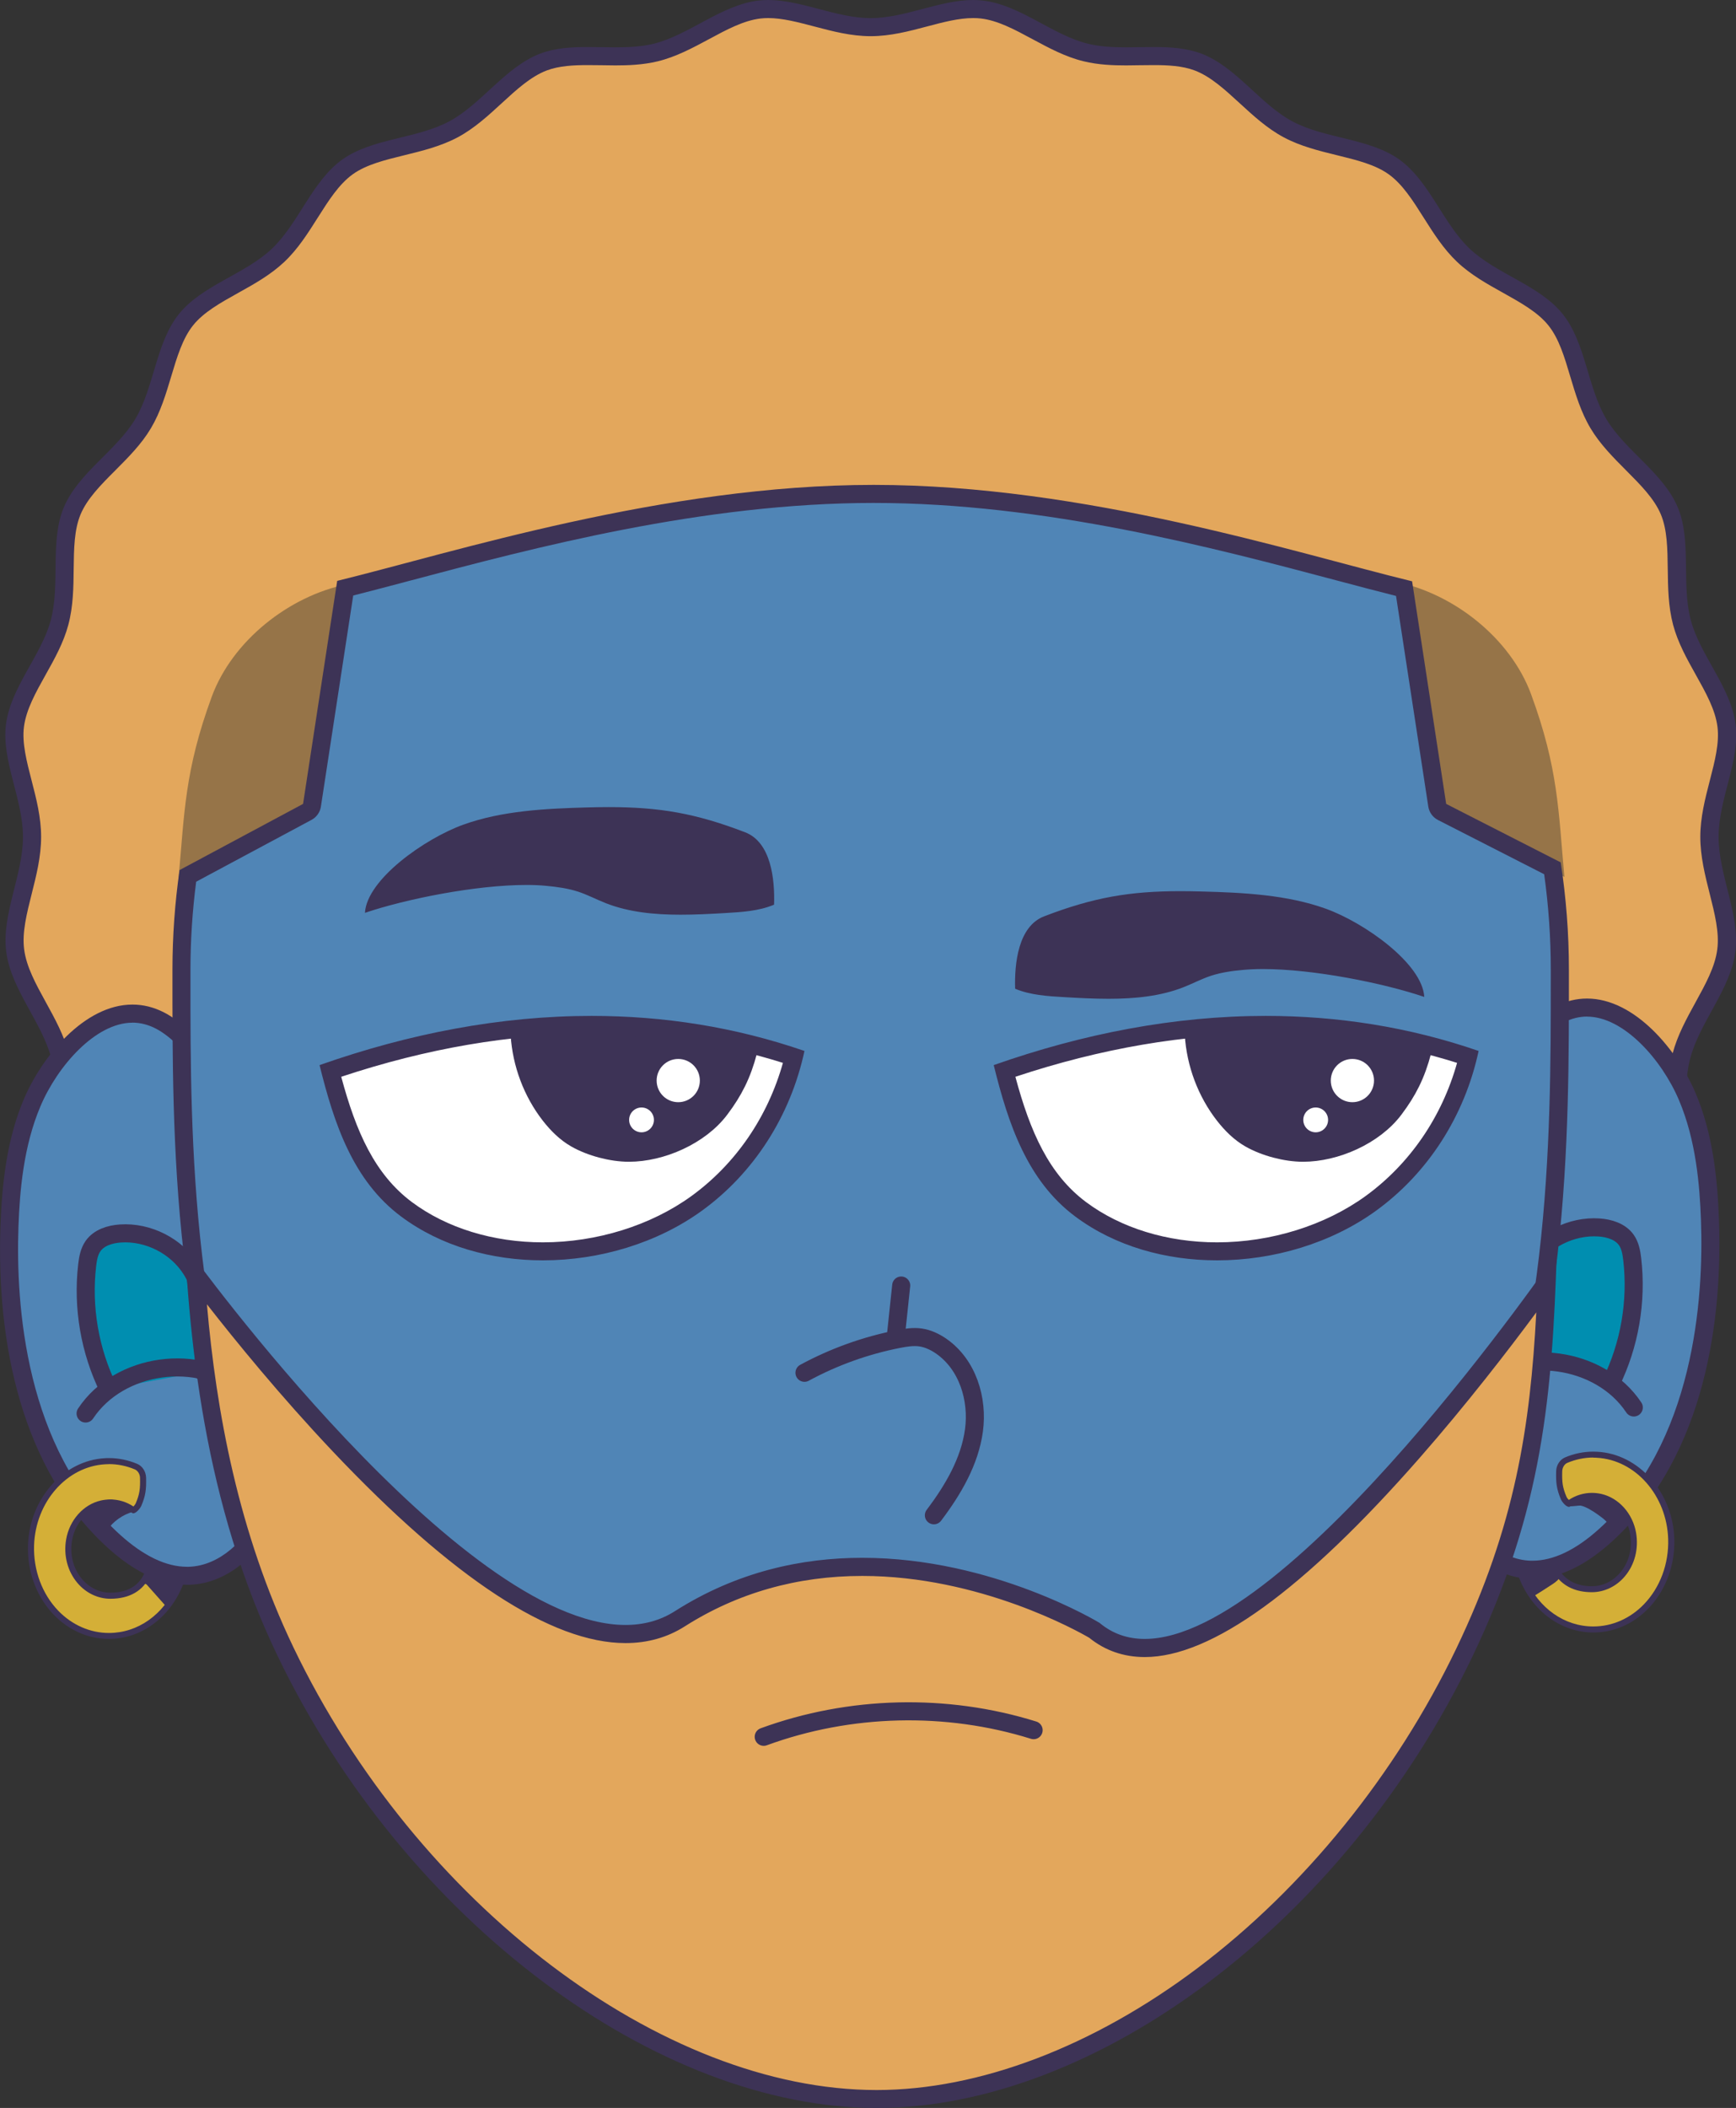 <?xml version="1.0" encoding="UTF-8"?>
<svg id="Layer_2" data-name="Layer 2" xmlns="http://www.w3.org/2000/svg" viewBox="0 0 288.41 350.01">
  <rect x="0" y="0" width="288.41" height="350.01" fill="#333333" stroke="none"/>
  <defs>
    <style>
      .cls-1, .cls-2 {
        fill: #3d3356;
      }

      .cls-3 {
        fill: #e3a75c;
      }

      .cls-2, .cls-4, .cls-5, .cls-6 {
        stroke: #3d3356;
        stroke-linecap: round;
        stroke-linejoin: round;
        stroke-width: 3px;
      }

      .cls-7 {
        fill: #fff;
      }

      .cls-4 {
        fill: #008eb0;
      }

      .cls-8, .cls-6 {
        fill: #5085b6;
      }

      .cls-9 {
        fill: #967448;
      }

      .cls-10 {
        fill: #d4af37;
      }

      .cls-5 {
        fill: none;
      }
    </style>
  </defs>
  <g id="Layer_1-2" data-name="Layer 1">
    <g>
      <path class="cls-3" d="M161.78,283.21c-2.59,0-5.27-.67-8.1-1.38-2.94-.73-5.97-1.49-9.03-1.49s-6.09.76-9.03,1.49c-2.84.71-5.51,1.38-8.1,1.38h0c-.59,0-1.17-.04-1.71-.11-3.2-.43-6.19-2.1-9.35-3.87-2.59-1.45-5.26-2.95-8.11-3.73-2.91-.79-6.02-.87-9.02-.94-3.59-.08-6.97-.16-9.88-1.39-2.95-1.25-5.37-3.64-7.94-6.17-2.12-2.1-4.32-4.26-6.89-5.78-2.59-1.53-5.56-2.41-8.43-3.27-3.44-1.02-6.69-1.99-9.19-3.95-2.5-1.96-4.21-4.89-6.02-7.99-1.51-2.59-3.08-5.27-5.18-7.41-2.1-2.14-4.74-3.76-7.29-5.33-3.06-1.88-5.96-3.65-7.87-6.2-1.9-2.52-2.8-5.79-3.75-9.24-.8-2.9-1.63-5.9-3.12-8.53-1.47-2.6-3.6-4.83-5.66-6.99-2.49-2.61-4.83-5.07-6.04-8.04-1.18-2.91-1.21-6.28-1.25-9.86-.03-3.02-.06-6.14-.83-9.08-.75-2.87-2.23-5.57-3.67-8.18-1.74-3.17-3.38-6.15-3.79-9.35-.39-3.08.43-6.33,1.29-9.78.74-2.95,1.51-6,1.51-9.07s-.78-6.07-1.53-8.98c-.87-3.35-1.68-6.51-1.31-9.48.4-3.16,2.04-6.08,3.78-9.19,1.42-2.54,2.89-5.16,3.63-7.95.77-2.89.81-5.95.84-8.92.04-3.5.08-6.81,1.27-9.63,1.22-2.91,3.59-5.28,6.1-7.79,2.06-2.06,4.19-4.19,5.67-6.68,1.51-2.53,2.38-5.45,3.22-8.26,1.01-3.38,1.96-6.57,3.9-8.99,1.95-2.43,4.86-4.05,7.95-5.77,2.56-1.43,5.22-2.91,7.35-4.92,2.13-2.01,3.76-4.58,5.33-7.06,1.89-2.98,3.67-5.8,6.21-7.62,2.5-1.79,5.71-2.58,9.12-3.41,2.88-.7,5.86-1.43,8.48-2.83,2.58-1.38,4.82-3.44,6.99-5.43,2.6-2.39,5.05-4.64,7.98-5.75,2.3-.87,4.88-.99,7.34-.99.75,0,1.51.01,2.26.02.78.01,1.55.03,2.32.03,2.01,0,4.39-.08,6.7-.63,2.85-.69,5.54-2.14,8.13-3.54,3.1-1.67,6.02-3.24,9.14-3.61.46-.05.94-.08,1.44-.08,2.56,0,5.22.7,8.03,1.44,2.92.77,5.95,1.57,9,1.57s6.08-.8,9-1.57c2.81-.74,5.47-1.44,8.03-1.44.5,0,.98.03,1.44.08,3.11.37,6.04,1.94,9.14,3.61,2.6,1.4,5.28,2.84,8.13,3.54,2.31.56,4.68.63,6.69.63.77,0,1.55-.01,2.32-.03.76-.01,1.51-.02,2.27-.02,2.45,0,5.04.12,7.34.99,2.93,1.11,5.38,3.36,7.97,5.75,2.17,1.99,4.41,4.05,6.99,5.43,2.63,1.4,5.6,2.13,8.49,2.83,3.4.83,6.62,1.62,9.12,3.41,2.53,1.82,4.32,4.64,6.21,7.62,1.57,2.48,3.2,5.05,5.33,7.06,2.14,2.02,4.79,3.5,7.35,4.92,3.08,1.72,6,3.34,7.95,5.77,1.94,2.42,2.89,5.61,3.9,8.99.84,2.82,1.71,5.73,3.22,8.26,1.49,2.49,3.61,4.62,5.67,6.68,2.51,2.51,4.88,4.89,6.1,7.79,1.18,2.82,1.22,6.13,1.27,9.63.04,2.96.07,6.03.84,8.92.74,2.79,2.21,5.41,3.63,7.95,1.74,3.1,3.38,6.03,3.78,9.19.38,2.97-.44,6.13-1.3,9.48-.75,2.92-1.53,5.93-1.53,8.98s.77,6.12,1.51,9.07c.87,3.44,1.69,6.7,1.29,9.78-.41,3.2-2.05,6.19-3.79,9.35-1.44,2.61-2.92,5.31-3.67,8.18-.77,2.94-.8,6.06-.83,9.08-.04,3.57-.07,6.95-1.25,9.86-1.2,2.97-3.55,5.43-6.04,8.04-2.06,2.16-4.2,4.4-5.67,6.99-1.49,2.63-2.32,5.63-3.12,8.53-.95,3.45-1.85,6.71-3.75,9.24-1.92,2.54-4.81,4.32-7.87,6.2-2.55,1.57-5.2,3.19-7.29,5.33-2.1,2.15-3.67,4.82-5.18,7.41-1.81,3.1-3.53,6.03-6.02,7.99-2.49,1.96-5.75,2.92-9.19,3.95-2.88.85-5.85,1.74-8.43,3.27-2.57,1.52-4.76,3.68-6.88,5.78-2.57,2.53-4.99,4.93-7.94,6.18-2.9,1.23-6.29,1.31-9.88,1.39-3,.07-6.11.14-9.02.94-2.85.78-5.52,2.28-8.11,3.73-3.16,1.77-6.14,3.45-9.35,3.87-.54.07-1.12.11-1.71.11Z"/>
      <path class="cls-1" d="M127.62,3c2.37,0,4.93.68,7.64,1.39,3.02.8,6.14,1.62,9.39,1.62s6.37-.82,9.38-1.62c2.71-.72,5.28-1.39,7.65-1.39.44,0,.86.02,1.27.07,2.83.33,5.63,1.84,8.6,3.44,2.68,1.44,5.45,2.94,8.49,3.67,2.46.6,4.94.68,7.05.68.78,0,1.57-.01,2.35-.03.75-.01,1.5-.02,2.24-.02,2.31,0,4.73.11,6.8.89,2.66,1.01,5,3.17,7.49,5.45,2.23,2.05,4.55,4.18,7.3,5.65,2.79,1.49,5.86,2.24,8.84,2.97,3.26.8,6.34,1.55,8.6,3.17,2.3,1.65,4.01,4.35,5.81,7.2,1.62,2.56,3.29,5.2,5.56,7.35,2.27,2.15,5.01,3.67,7.65,5.14,2.95,1.65,5.74,3.2,7.51,5.4,1.76,2.19,2.67,5.24,3.63,8.48.87,2.9,1.76,5.91,3.37,8.6,1.58,2.65,3.78,4.85,5.9,6.98,2.4,2.41,4.67,4.68,5.78,7.31,1.07,2.55,1.11,5.71,1.15,9.07.04,3.06.08,6.22.89,9.28.79,2.97,2.31,5.68,3.77,8.29,1.66,2.97,3.24,5.78,3.6,8.64.34,2.69-.44,5.71-1.27,8.92-.78,3.01-1.58,6.12-1.58,9.36s.79,6.4,1.56,9.44c.83,3.3,1.62,6.42,1.26,9.22-.37,2.92-1.95,5.78-3.62,8.82-1.48,2.69-3.01,5.47-3.81,8.52-.82,3.12-.85,6.33-.88,9.44-.04,3.43-.07,6.66-1.14,9.31-1.1,2.7-3.35,5.06-5.73,7.57-2.13,2.23-4.32,4.53-5.88,7.29-1.58,2.79-2.43,5.88-3.26,8.87-.91,3.31-1.78,6.44-3.51,8.74-1.74,2.32-4.52,4.02-7.46,5.82-2.63,1.61-5.35,3.28-7.58,5.56-2.23,2.28-3.84,5.04-5.4,7.71-1.74,2.97-3.38,5.78-5.65,7.57-2.27,1.78-5.39,2.71-8.69,3.69-2.96.88-6.02,1.79-8.77,3.41-2.72,1.61-4.99,3.84-7.18,6-2.46,2.43-4.79,4.73-7.47,5.86-2.64,1.12-5.89,1.19-9.33,1.27-3.09.07-6.29.15-9.38.99-3.03.83-5.78,2.37-8.45,3.87-3.03,1.7-5.89,3.31-8.81,3.69-.48.06-.99.1-1.52.1-2.4,0-5-.65-7.74-1.33-3.02-.75-6.15-1.53-9.39-1.53s-6.37.78-9.39,1.53c-2.74.68-5.34,1.33-7.74,1.33-.53,0-1.04-.03-1.52-.1-2.92-.39-5.78-1.99-8.81-3.69-2.67-1.49-5.42-3.04-8.45-3.87-3.09-.84-6.29-.92-9.38-.99-3.44-.08-6.69-.15-9.33-1.27-2.68-1.14-5.01-3.43-7.47-5.86-2.19-2.16-4.45-4.39-7.17-6-2.75-1.62-5.81-2.53-8.77-3.41-3.3-.98-6.42-1.91-8.69-3.69-2.27-1.78-3.92-4.59-5.65-7.57-1.56-2.67-3.17-5.43-5.4-7.71-2.23-2.27-4.95-3.94-7.58-5.56-2.94-1.8-5.72-3.51-7.46-5.82-1.73-2.3-2.59-5.42-3.51-8.74-.83-2.99-1.68-6.08-3.26-8.87-1.56-2.76-3.76-5.06-5.88-7.29-2.38-2.5-4.64-4.86-5.73-7.57-1.07-2.64-1.11-5.88-1.14-9.31-.03-3.11-.07-6.33-.88-9.44-.8-3.05-2.33-5.83-3.81-8.52-1.67-3.04-3.25-5.9-3.62-8.82-.36-2.8.43-5.92,1.26-9.22.77-3.04,1.56-6.18,1.56-9.44s-.8-6.35-1.58-9.36c-.83-3.21-1.61-6.23-1.27-8.92.37-2.87,1.94-5.67,3.6-8.64,1.47-2.62,2.98-5.32,3.77-8.29.82-3.07.86-6.23.89-9.28.04-3.35.08-6.52,1.15-9.07,1.11-2.63,3.38-4.91,5.78-7.31,2.12-2.13,4.32-4.32,5.9-6.98,1.6-2.69,2.5-5.7,3.37-8.6.97-3.23,1.88-6.29,3.63-8.48,1.76-2.2,4.55-3.75,7.51-5.4,2.65-1.47,5.38-3,7.65-5.14,2.27-2.14,3.94-4.79,5.56-7.35,1.81-2.86,3.52-5.55,5.81-7.2,2.26-1.62,5.34-2.37,8.6-3.17,2.97-.73,6.04-1.48,8.84-2.97,2.75-1.47,5.06-3.59,7.3-5.65,2.49-2.29,4.84-4.44,7.49-5.45,2.07-.78,4.49-.89,6.81-.89.74,0,1.49.01,2.24.02.78.01,1.57.03,2.35.03,2.1,0,4.58-.08,7.05-.68,3.04-.74,5.81-2.23,8.49-3.67,2.97-1.6,5.77-3.11,8.6-3.44.4-.05.83-.07,1.27-.07h0M127.62,0c-.54,0-1.08.03-1.61.09-6.18.73-11.54,5.74-17.45,7.18-2.03.49-4.17.59-6.34.59-1.53,0-3.07-.05-4.59-.05-2.75,0-5.43.16-7.87,1.09-5.8,2.2-9.75,8.38-15.14,11.26-5.46,2.91-12.8,2.78-17.77,6.34-5.01,3.6-7.23,10.59-11.69,14.81-4.47,4.23-11.58,6.04-15.44,10.84-3.84,4.78-4.08,12.11-7.24,17.42-3.13,5.25-9.47,8.94-11.87,14.66-2.36,5.61-.57,12.72-2.17,18.74-1.56,5.85-6.66,11.13-7.45,17.33-.76,5.99,2.83,12.38,2.83,18.66s-3.58,12.89-2.79,19.04c.8,6.29,5.92,11.7,7.5,17.72,1.6,6.12-.2,13.34,2.15,19.12,2.37,5.85,8.71,9.77,11.79,15.21,3.11,5.48,3.22,12.93,6.98,17.93,3.78,5.03,10.91,7.19,15.29,11.67,4.39,4.49,6.41,11.66,11.35,15.54,4.93,3.87,12.37,4.13,17.79,7.33,5.39,3.18,9.2,9.58,15,12.04,5.75,2.43,12.99.73,19.09,2.39,6,1.64,11.37,6.8,17.66,7.64.63.08,1.27.12,1.91.12,5.58,0,11.42-2.86,17.13-2.86s11.55,2.86,17.13,2.86c.64,0,1.28-.04,1.91-.12,6.29-.84,11.65-6,17.66-7.64,6.1-1.67,13.34.04,19.09-2.39,5.8-2.46,9.62-8.86,15-12.04,5.41-3.2,12.86-3.46,17.79-7.33,4.94-3.88,6.96-11.05,11.35-15.54,4.39-4.48,11.51-6.65,15.29-11.67,3.76-5,3.87-12.45,6.98-17.93,3.08-5.44,9.41-9.36,11.79-15.21,2.34-5.78.54-13,2.15-19.12,1.57-6.01,6.69-11.42,7.5-17.72.78-6.15-2.79-12.67-2.79-19.04s3.59-12.67,2.83-18.66c-.79-6.2-5.9-11.47-7.45-17.33-1.6-6.02.18-13.13-2.17-18.74-2.4-5.72-8.74-9.41-11.87-14.66-3.16-5.31-3.4-12.64-7.24-17.42-3.85-4.8-10.96-6.62-15.44-10.84-4.46-4.21-6.68-11.21-11.69-14.81-4.97-3.57-12.31-3.43-17.77-6.34-5.39-2.88-9.34-9.06-15.14-11.26-2.44-.92-5.12-1.09-7.87-1.09-1.52,0-3.06.05-4.59.05-2.17,0-4.31-.1-6.34-.59-5.91-1.43-11.27-6.45-17.45-7.17C162.75.03,162.22,0,161.67,0c-5.55,0-11.35,3.01-17.03,3.01S133.16,0,127.62,0h0Z"/>
    </g>
    <g>
      <g>
        <g>
          <path class="cls-8" d="M31.07,261.64c-3.85,0-7.93-1.92-12.11-5.7C2.71,241.25,1.09,216.8,1.57,203.54c.21-5.89.83-13.54,3.76-20.45,3.12-7.35,9.84-14.79,16.66-14.79,1.56,0,3.11.39,4.6,1.17,5.9,3.05,12,12.91,14.27,18.6,6.2,15.57,10.98,47.25,3.4,63.81-2.17,4.75-7,9.61-12.9,9.76h-.3Z"/>
          <path class="cls-1" d="M22,169.8c1.32,0,2.64.34,3.91,1,4.87,2.52,10.95,11.26,13.56,17.83,7.06,17.74,10.21,47.82,3.43,62.63-1.98,4.32-6.32,8.75-11.57,8.89-.09,0-.18,0-.26,0-3.47,0-7.21-1.79-11.11-5.31-15.79-14.28-17.36-38.23-16.89-51.23.21-5.76.81-13.23,3.65-19.92,2.85-6.73,9.18-13.88,15.28-13.88M22,166.8c-7.96,0-15.04,8.62-18.04,15.71-2.79,6.59-3.62,13.84-3.88,20.98-.7,19.43,3.46,40.52,17.88,53.56,3.66,3.31,8.2,6.09,13.12,6.09.11,0,.23,0,.34,0,6.24-.16,11.63-4.96,14.22-10.64,7.54-16.49,3.34-48.14-3.37-64.99-2.51-6.31-8.87-16.22-14.97-19.38-1.78-.92-3.56-1.33-5.29-1.33h0Z"/>
        </g>
        <path class="cls-4" d="M33.67,227.71c.65-5.75,1.19-12.01-1.89-16.91-2.47-3.92-7.18-6.31-11.8-5.99-1.71.12-3.53.68-4.52,2.08-.65.92-.85,2.08-.98,3.2-.81,6.99.43,14.22,3.54,20.54"/>
        <path class="cls-5" d="M40.81,231.05c-7.66-6.61-21-4.78-26.59,3.65"/>
      </g>
      <g>
        <path class="cls-10" d="M18.09,271.63c-3.26,0-6.37-1.36-8.77-3.84-2.79-2.88-4.31-6.97-4.17-11.22.24-7.48,5.66-13.61,12.33-13.96.2-.01.41-.02.61-.02,1.54,0,3.06.31,4.51.92.68.29,1.15,1.03,1.17,1.84.05,1.87-.06,2.82-.75,4.46-.15.36-.62.85-.83.94-1.14-.84-2.47-1.29-3.85-1.29-.49,0-.99.06-1.48.17-2.7.62-4.85,3.05-5.37,6.04-.43,2.5.21,4.98,1.75,6.81,1.32,1.56,3.18,2.46,5.11,2.46,3.26,0,5.43-1.4,6.31-4.07,1.43,1.03,3.09,1.46,4.7,1.88.2.05.4.1.6.16-2.06,5.32-6.67,8.72-11.86,8.72Z"/>
        <path class="cls-1" d="M18.09,243.1c1.47,0,2.93.3,4.31.88.49.21.85.78.86,1.39.05,1.82-.05,2.68-.71,4.25-.06.14-.23.37-.38.52-1.16-.77-2.48-1.17-3.84-1.17-.53,0-1.06.06-1.59.18-2.89.66-5.2,3.25-5.75,6.45-.46,2.64.22,5.27,1.86,7.22,1.41,1.68,3.41,2.64,5.49,2.64,3.2,0,5.48-1.34,6.56-3.81,1.36.83,2.87,1.22,4.33,1.6.02,0,.03,0,.05.01-2.08,4.82-6.37,7.88-11.18,7.88-3.12,0-6.11-1.31-8.41-3.68-2.69-2.78-4.16-6.74-4.03-10.85.23-7.22,5.44-13.14,11.85-13.48.2-.01.39-.02.58-.02M18.09,242.1c-.21,0-.42,0-.64.02-6.9.36-12.55,6.74-12.8,14.44-.28,8.55,5.85,15.57,13.44,15.57,5.7,0,10.56-3.97,12.52-9.56-2.21-.62-4.47-.98-6.24-2.56-.71,3.14-3.01,4.44-6.04,4.44-4,0-7.16-4.05-6.36-8.68.48-2.8,2.49-5.07,4.99-5.64.46-.11.92-.16,1.37-.16,1.34,0,2.58.46,3.61,1.23.06.05.13.07.21.07.46,0,1.13-.79,1.33-1.25.71-1.68.84-2.69.79-4.67-.03-1.02-.62-1.93-1.48-2.29-1.46-.61-3.04-.96-4.7-.96h0Z"/>
      </g>
      <g>
        <path class="cls-1" d="M17.9,251.69c-.18-.22-.36-.45-.55-.67.06-.05.12-.09.18-.13.38-.28.49-.37.87-.38.16.07.4.17.64.28-.4.27-.78.57-1.14.9Z"/>
        <path class="cls-1" d="M18.5,249.01c-1.76,0-1.71,1.03-3.51,1.52-.09.02-.03.16.03.23,1.01.97,1.99,2.15,2.73,3.36,1.06-1.52,2.64-2.64,4.38-3.11-.25-.34-.59-.77-.98-.91-.18-.06-2.32-1.09-2.51-1.09-.05,0-.09,0-.14,0h0Z"/>
      </g>
      <path class="cls-1" d="M25.24,261.36c-.16,0-.31.03-.42.11-.21.15-.29.51-.41.73-.15.29-.32.57-.51.85.05-.04.12-.07.19-.07.03,0,.07,0,.1.02.13.04.23.15.32.26,1.09,1.23,2.18,2.46,3.27,3.68.16-.55.44-1.06.81-1.5.25-.29.54-.55.76-.86.22-.31.36-.66.51-1.01.12-.3.24-.6.29-.91-.73-.08-1.45-.15-2.18-.26-.32-.05-.64-.1-.93-.25-.22-.12-.4-.29-.62-.42-.26-.16-.77-.36-1.19-.36h0ZM23.9,263.05s-.05.05-.06.08c.02-.03.04-.06.06-.08h0Z"/>
    </g>
    <g>
      <g>
        <path class="cls-8" d="M254.28,260.63c-5.9-.16-10.73-5.02-12.9-9.76-7.58-16.56-2.8-48.24,3.4-63.81,2.27-5.7,8.37-15.55,14.27-18.6,1.49-.77,3.04-1.17,4.6-1.17,6.82,0,13.54,7.44,16.66,14.79,2.93,6.92,3.55,14.56,3.76,20.45.48,13.26-1.14,37.7-17.38,52.4-4.18,3.78-8.26,5.7-12.11,5.7h-.3Z"/>
        <path class="cls-1" d="M263.66,165.8v3c6.1,0,12.43,7.15,15.28,13.88,2.84,6.69,3.44,14.16,3.65,19.92.47,13-1.1,36.94-16.89,51.23-3.9,3.53-7.63,5.31-11.11,5.31-.09,0-.18,0-.26,0-5.25-.14-9.6-4.56-11.57-8.89-6.78-14.81-3.63-44.89,3.43-62.63,2.62-6.57,8.69-15.3,13.56-17.83,1.28-.66,2.59-1,3.92-1v-3M263.65,165.8c-1.73,0-3.51.41-5.29,1.33-6.1,3.16-12.46,13.07-14.97,19.38-6.71,16.85-10.92,48.5-3.37,64.99,2.6,5.67,7.99,10.47,14.22,10.64.11,0,.23,0,.34,0,4.91,0,9.46-2.78,13.12-6.09,14.42-13.04,18.58-34.13,17.88-53.56-.26-7.15-1.09-14.4-3.88-20.98-3-7.09-10.08-15.71-18.04-15.71h0Z"/>
      </g>
      <path class="cls-4" d="M251.98,226.71c-.65-5.75-1.19-12.01,1.89-16.91,2.47-3.92,7.18-6.31,11.8-5.99,1.71.12,3.53.68,4.52,2.08.65.92.85,2.08.98,3.2.81,6.99-.43,14.22-3.54,20.54"/>
      <path class="cls-6" d="M244.84,230.05c7.66-6.61,21-4.78,26.59,3.65"/>
      <g>
        <path class="cls-10" d="M264.71,270.57c-5.19,0-9.79-3.4-11.85-8.7.78-.15,1.85-.25,2.89-.34,1.42-.13,2.38-.23,2.98-.4,1.26,1.83,3.19,2.76,5.74,2.76,1.93,0,3.79-.9,5.11-2.46,1.54-1.83,2.18-4.31,1.75-6.81-.52-3-2.68-5.42-5.37-6.04-.49-.11-.99-.17-1.48-.17-1.38,0-2.7.44-3.85,1.29-.22-.08-.68-.57-.83-.94-.69-1.64-.8-2.59-.75-4.46.02-.82.49-1.56,1.17-1.84,1.45-.61,2.97-.92,4.51-.92.2,0,.41,0,.61.02,6.67.35,12.08,6.48,12.33,13.96.14,4.25-1.38,8.34-4.17,11.22-2.4,2.47-5.51,3.84-8.77,3.84Z"/>
        <path class="cls-1" d="M264.71,242.03c.19,0,.39,0,.58.02,6.41.34,11.62,6.26,11.85,13.48.13,4.12-1.34,8.07-4.03,10.85-2.3,2.38-5.29,3.68-8.41,3.68-4.79,0-9.06-3.03-11.15-7.81.68-.09,1.49-.17,2.24-.24,1.22-.11,2.09-.2,2.72-.33,1.35,1.79,3.35,2.69,5.95,2.69,2.08,0,4.08-.96,5.49-2.64,1.64-1.94,2.31-4.57,1.86-7.22-.55-3.19-2.86-5.78-5.75-6.45-.53-.12-1.06-.18-1.59-.18-1.36,0-2.68.4-3.84,1.17-.15-.15-.32-.37-.38-.52-.66-1.56-.76-2.43-.71-4.25.02-.61.37-1.19.86-1.39,1.39-.58,2.84-.88,4.31-.88M264.71,241.03c-1.66,0-3.24.34-4.7.96-.85.36-1.45,1.27-1.48,2.29-.05,1.98.08,2.99.79,4.67.2.46.86,1.25,1.33,1.25.08,0,.15-.02.21-.07,1.03-.78,2.27-1.23,3.61-1.23.45,0,.9.05,1.37.16,2.5.58,4.51,2.84,4.99,5.64.8,4.63-2.36,8.68-6.36,8.68-2.77,0-4.5-1.15-5.54-2.87-.75.48-4.99.5-6.73.99,1.96,5.59,6.82,9.56,12.52,9.56,7.59,0,13.71-7.02,13.44-15.57-.25-7.71-5.9-14.08-12.8-14.44-.21-.01-.43-.02-.64-.02h0ZM258.65,260.01c.09.17.18.34.28.5.2-.13.15-.29-.28-.5h0Z"/>
      </g>
      <g>
        <path class="cls-1" d="M267.88,251.52c-.46-.46-.96-.83-1.37-1.13.25.04.5.11.7.21.29.15.57.4.83.69-.05.07-.1.15-.15.22Z"/>
        <path class="cls-1" d="M263.34,248.74c-.46,0-2.06.15-2.54.54-.84.68-.51.83.09.83.52,0,1.25-.12,1.61-.12.06,0,.11,0,.14.01.88.18,2.04.94,2.77,1.45,1.04.73,2.15,1.58,2.42,2.82.67-1.02,1.36-2.03,2.05-3.04-.57-.76-1.17-1.55-2.02-1.97-.61-.31-1.3-.4-1.98-.45-.84-.06-1.69-.07-2.53-.07,0,0,0,0-.01,0h0Z"/>
      </g>
      <path class="cls-1" d="M258.37,264.07h0,0M258.31,261.07c-.07,0-.13,0-.2,0-1.73.13-3.44.35-5.15.67.47,1.18.98,2.34,1.53,3.48,1.14-.69,2.26-1.41,3.37-2.14.54-.35,2.31-1.56.67-1.99-.07-.02-.15-.03-.23-.03h0Z"/>
    </g>
    <path class="cls-9" d="M29.64,146.01l22.44-12,5.57-37c-9.67,1.96-19.06,9.41-22.47,18.67-4.53,12.33-4.53,19.33-5.53,30.33Z"/>
    <path class="cls-9" d="M259.91,145.61l-22.44-12-5.57-37c9.67,1.96,19.06,9.41,22.47,18.67,4.53,12.33,4.53,19.33,5.53,30.33Z"/>
    <g>
      <path class="cls-8" d="M144.65,340.51c-34.09,0-76.54-34.89-98.75-81.15-15.76-32.84-15.76-69.86-15.75-96.89v-1.46c0-5.17.36-10.41,1.06-15.58l19.84-10.63c.42-.22.7-.63.77-1.1l5.52-36.04c3.15-.78,6.72-1.73,10.48-2.73,20.55-5.46,48.69-12.93,77.32-12.93s56.77,7.47,77.32,12.92c3.88,1.03,7.57,2.01,10.8,2.81l5.51,35.97c.07.48.37.89.8,1.11l18.34,9.36c.82,5.55,1.23,11.21,1.23,16.83v1.46c0,27.03.01,64.05-15.75,96.89-22.21,46.26-64.66,81.15-98.75,81.15Z"/>
      <path class="cls-1" d="M145.15,83.51c28.44,0,56.47,7.44,76.93,12.87,3.51.93,6.85,1.82,9.85,2.57l5.36,34.98c.15.95.74,1.78,1.6,2.22l17.65,9.01c.73,5.23,1.1,10.55,1.1,15.85v1.46c0,26.89.01,63.71-15.6,96.24-10.37,21.6-25.86,41.71-43.61,56.62-18.19,15.27-37.29,23.68-53.79,23.68s-35.6-8.41-53.79-23.68c-17.75-14.9-33.24-35.01-43.61-56.61-15.61-32.53-15.61-69.35-15.6-96.24v-1.46c0-4.85.32-9.76.95-14.62l19.17-10.27c.83-.45,1.41-1.26,1.55-2.19l5.37-35.06c2.92-.74,6.15-1.59,9.53-2.49,20.47-5.43,48.5-12.88,76.94-12.88M145.15,80.51c-34.9,0-69.79,11.21-89.13,15.94l-5.67,37.03-20.52,10.99c-.77,5.4-1.18,10.92-1.18,16.54,0,27.69-.3,65.27,15.9,99,21.27,44.31,63.73,82,100.1,82s78.83-37.69,100.1-82c16.19-33.74,15.9-71.31,15.9-99,0-6.06-.47-12.01-1.36-17.82l-19.03-9.71-5.66-36.96c-19.27-4.68-54.35-16.01-89.45-16.01h0Z"/>
    </g>
    <g>
      <path class="cls-3" d="M145.65,348.51c-36.24,0-77.55-31.26-98.23-74.33-10.17-21.18-13.62-43.47-14.91-62.49,9.25,12.28,46.51,59.63,71.41,59.62,3.35,0,6.39-.85,9.03-2.54,8.98-5.72,19.18-8.62,30.3-8.62,20.28,0,37.2,9.73,38.56,10.54,2.36,1.95,5.17,2.94,8.36,2.94h0c21.57,0,56.43-46.22,66.77-60.63-.88,21.31-2.91,38.95-13.67,61.35-10.13,21.1-25.54,40.13-43.39,53.57-17.63,13.27-36.9,20.58-54.26,20.58Z"/>
      <path class="cls-1" d="M34.39,216.58c4.7,6.02,12.22,15.25,20.88,24.4,19.99,21.13,36.36,31.84,48.65,31.84,3.64,0,6.95-.93,9.84-2.77,8.74-5.56,18.67-8.38,29.5-8.38,19.52,0,35.89,9.21,37.7,10.27,2.62,2.12,5.72,3.2,9.23,3.2,11.06,0,26.43-11.13,45.67-33.08,7.83-8.93,14.76-17.92,19.37-24.15-1.01,18.98-3.5,35.42-13.29,55.82-10.03,20.89-25.28,39.72-42.94,53.02-17.37,13.08-36.32,20.28-53.36,20.28-35.7,0-76.44-30.9-96.88-73.48-9.19-19.14-12.84-39.24-14.38-56.95M30.4,199.18c.73,23.61,3.68,50.68,15.66,75.65,21.27,44.31,63.21,75.18,99.58,75.18s77.73-30.69,99-75c11.78-24.55,13.21-43.67,14-67,0,0-43.96,64.12-68.46,64.12-2.78,0-5.31-.83-7.5-2.66,0,0-17.68-10.81-39.43-10.81-9.95,0-20.75,2.26-31.11,8.85-2.49,1.59-5.26,2.3-8.23,2.3-27.57,0-72.27-61.8-72.27-61.8l-1.24-8.83h0ZM258.65,208.01h0,0Z"/>
    </g>
    <path class="cls-5" d="M126.88,288.38c14.29-5.23,30.31-5.63,44.84-1.1"/>
    <path class="cls-5" d="M133.65,227.94c4.87-2.64,10.16-4.54,15.63-5.61,1.2-.23,2.43-.43,3.64-.26,1.25.18,2.42.74,3.45,1.45,4.39,3.05,6.14,8.79,5.44,13.97-.7,5.18-3.47,9.89-6.66,14.11"/>
    <path class="cls-5" d="M148.81,222.05c.3-2.87.6-5.73.91-8.6"/>
    <g>
      <g>
        <path class="cls-7" d="M90.18,207.78c-8.57,0-16.61-2.48-22.64-6.98-7.51-5.6-10.54-14.66-12.66-22.98,14.81-5.07,29.4-7.64,43.4-7.64,11.63,0,22.92,1.79,33.6,5.31-2.44,9.91-8.12,18.5-16.11,24.3-6.99,5.08-16.31,7.99-25.58,7.99h0Z"/>
        <path class="cls-1" d="M98.28,171.68c10.98,0,21.66,1.61,31.79,4.8-2.52,8.99-7.85,16.77-15.18,22.1-6.74,4.89-15.74,7.7-24.7,7.7-8.24,0-15.97-2.37-21.75-6.68-6.17-4.6-9.29-11.66-11.75-20.81,14.2-4.72,28.18-7.11,41.59-7.11M98.28,168.68c-15.12,0-30.33,2.94-45.19,8.17,2.4,9.72,5.56,19.2,13.56,25.15,6.63,4.94,15.03,7.27,23.54,7.27,9.45,0,19.04-2.88,26.46-8.27,8.54-6.2,14.67-15.64,17-26.5-11.57-3.99-23.44-5.82-35.37-5.82h0Z"/>
      </g>
      <path class="cls-2" d="M86.33,171.77c.3,4.86,2.09,9.62,5.05,13.41,1.2,1.53,2.6,2.93,4.27,3.88,2.48,1.42,5.99,2.34,8.83,2.34,5.42,0,11.84-2.81,15.16-7.24,2.23-2.96,3.65-5.72,4.67-9.65-10.17-4-17.17-4-28.17-4-1.28,0-8.93.3-9.81,1.26Z"/>
      <circle class="cls-7" cx="106.58" cy="185.95" r="2.06"/>
      <circle class="cls-7" cx="112.68" cy="179.42" r="3.59"/>
    </g>
    <g>
      <g>
        <path class="cls-7" d="M202.18,207.78c-8.57,0-16.61-2.48-22.64-6.98-7.51-5.6-10.54-14.66-12.66-22.98,14.81-5.07,29.4-7.64,43.4-7.64,11.63,0,22.92,1.79,33.6,5.31-2.44,9.91-8.12,18.5-16.12,24.3-6.99,5.08-16.31,7.99-25.58,7.99h0Z"/>
        <path class="cls-1" d="M210.28,171.68c10.98,0,21.66,1.61,31.79,4.8-2.52,8.99-7.85,16.77-15.18,22.1-6.74,4.89-15.74,7.7-24.7,7.7-8.24,0-15.97-2.37-21.75-6.68-6.17-4.6-9.29-11.66-11.75-20.81,14.2-4.72,28.18-7.11,41.59-7.11M210.28,168.68c-15.12,0-30.33,2.94-45.19,8.17,2.4,9.72,5.56,19.2,13.56,25.15,6.63,4.94,15.03,7.27,23.54,7.27,9.45,0,19.04-2.88,26.46-8.27,8.54-6.2,14.67-15.64,17-26.5-11.57-3.99-23.44-5.82-35.37-5.82h0Z"/>
      </g>
      <path class="cls-2" d="M198.33,171.77c.3,4.86,2.09,9.62,5.05,13.41,1.2,1.53,2.6,2.93,4.27,3.88,2.48,1.42,5.99,2.34,8.83,2.34,5.42,0,11.84-2.81,15.16-7.24,2.23-2.96,3.65-5.72,4.67-9.65-10.17-3-14.17-4-25.17-4-1.28,0-11.93.3-12.81,1.26Z"/>
      <circle class="cls-7" cx="218.58" cy="185.95" r="2.06"/>
      <circle class="cls-7" cx="224.68" cy="179.42" r="3.59"/>
    </g>
    <g>
      <path class="cls-1" d="M113.1,150.37c-4.96,0-8.73-.57-11.87-1.8-.6-.24-1.19-.5-1.77-.76-.93-.42-1.89-.85-2.93-1.19-1.97-.64-4.07-.89-5.68-1.04-1.03-.09-2.16-.14-3.37-.14-7.61,0-17.65,1.86-24.56,3.86,2.24-4.1,8.97-8.92,14.59-10.95,6.2-2.24,13.43-2.6,20.31-2.79,1.15-.03,2.25-.05,3.31-.05,8.52,0,14.32,1.07,22.18,4.09,3.31,1.29,3.83,6.53,3.84,9.56-2.11.68-4.59.82-6.81.95-2.45.14-4.85.26-7.22.26Z"/>
      <path class="cls-1" d="M101.11,137.01c8.31,0,13.98,1.04,21.62,3.98,1.67.65,2.7,3.22,2.87,7.03-1.7.38-3.62.49-5.37.59-2.43.14-4.8.26-7.14.26-4.76,0-8.36-.54-11.32-1.7-.56-.22-1.12-.47-1.71-.73-.97-.43-1.96-.88-3.08-1.25-2.11-.69-4.32-.95-6.01-1.11-1.07-.1-2.25-.15-3.51-.15-6.22,0-14.04,1.22-20.51,2.75,2.84-2.72,7.1-5.51,11.05-6.93,5.99-2.16,13.09-2.52,19.84-2.7,1.18-.03,2.25-.05,3.28-.05M101.11,134.01c-1.08,0-2.19.02-3.36.05-7.08.19-14.35.55-20.78,2.87-6.43,2.32-16.03,9.11-16.34,14.64,6.82-2.31,18.42-4.63,26.82-4.63,1.15,0,2.23.04,3.24.14,1.83.17,3.66.42,5.35.97,1.61.53,3.06,1.31,4.62,1.92,3.83,1.5,8.09,1.91,12.42,1.91,2.44,0,4.9-.13,7.31-.27,2.82-.16,5.73-.34,8.21-1.4.14-4.22-.5-10.34-4.79-12.01-8.22-3.16-14.25-4.19-22.71-4.19h0Z"/>
    </g>
    <g>
      <path class="cls-1" d="M184.17,164.33c-2.38,0-4.77-.12-7.22-.26-2.22-.13-4.7-.27-6.81-.95.01-3.03.53-8.27,3.85-9.57,7.85-3.01,13.65-4.08,22.17-4.08,1.06,0,2.17.02,3.32.05,6.87.18,14.1.55,20.31,2.79,5.62,2.03,12.34,6.85,14.58,10.95-6.91-2-16.95-3.86-24.56-3.86-1.21,0-2.35.05-3.37.14-1.61.15-3.72.4-5.68,1.04-1.04.34-2,.77-2.93,1.19-.59.26-1.17.53-1.78.76-3.14,1.23-6.91,1.8-11.87,1.8Z"/>
      <path class="cls-1" d="M196.15,147.97v3s0,0,0,0c1.03,0,2.1.02,3.27.05,6.75.18,13.84.53,19.84,2.7,3.95,1.43,8.2,4.21,11.05,6.93-6.48-1.53-14.29-2.75-20.51-2.75-1.26,0-2.44.05-3.51.15-1.69.15-3.9.42-6.01,1.11-1.12.36-2.12.81-3.08,1.25-.59.26-1.15.52-1.71.73-2.96,1.16-6.56,1.7-11.32,1.7-2.34,0-4.71-.12-7.14-.26-1.75-.1-3.67-.21-5.37-.59.17-3.81,1.2-6.38,2.86-7.02,7.66-2.94,13.32-3.99,21.64-3.99v-3M196.15,147.97c-8.46,0-14.49,1.03-22.71,4.19-4.28,1.67-4.92,7.8-4.79,12.01,2.48,1.05,5.39,1.24,8.21,1.4,2.41.14,4.87.27,7.31.27,4.32,0,8.59-.41,12.42-1.91,1.56-.61,3.01-1.39,4.62-1.92,1.7-.55,3.53-.81,5.35-.97,1.01-.09,2.09-.14,3.24-.14,8.4,0,20,2.32,26.82,4.63-.31-5.52-9.91-12.32-16.34-14.64s-13.7-2.69-20.78-2.87c-1.16-.03-2.28-.05-3.36-.05h0Z"/>
    </g>
  </g>
</svg>